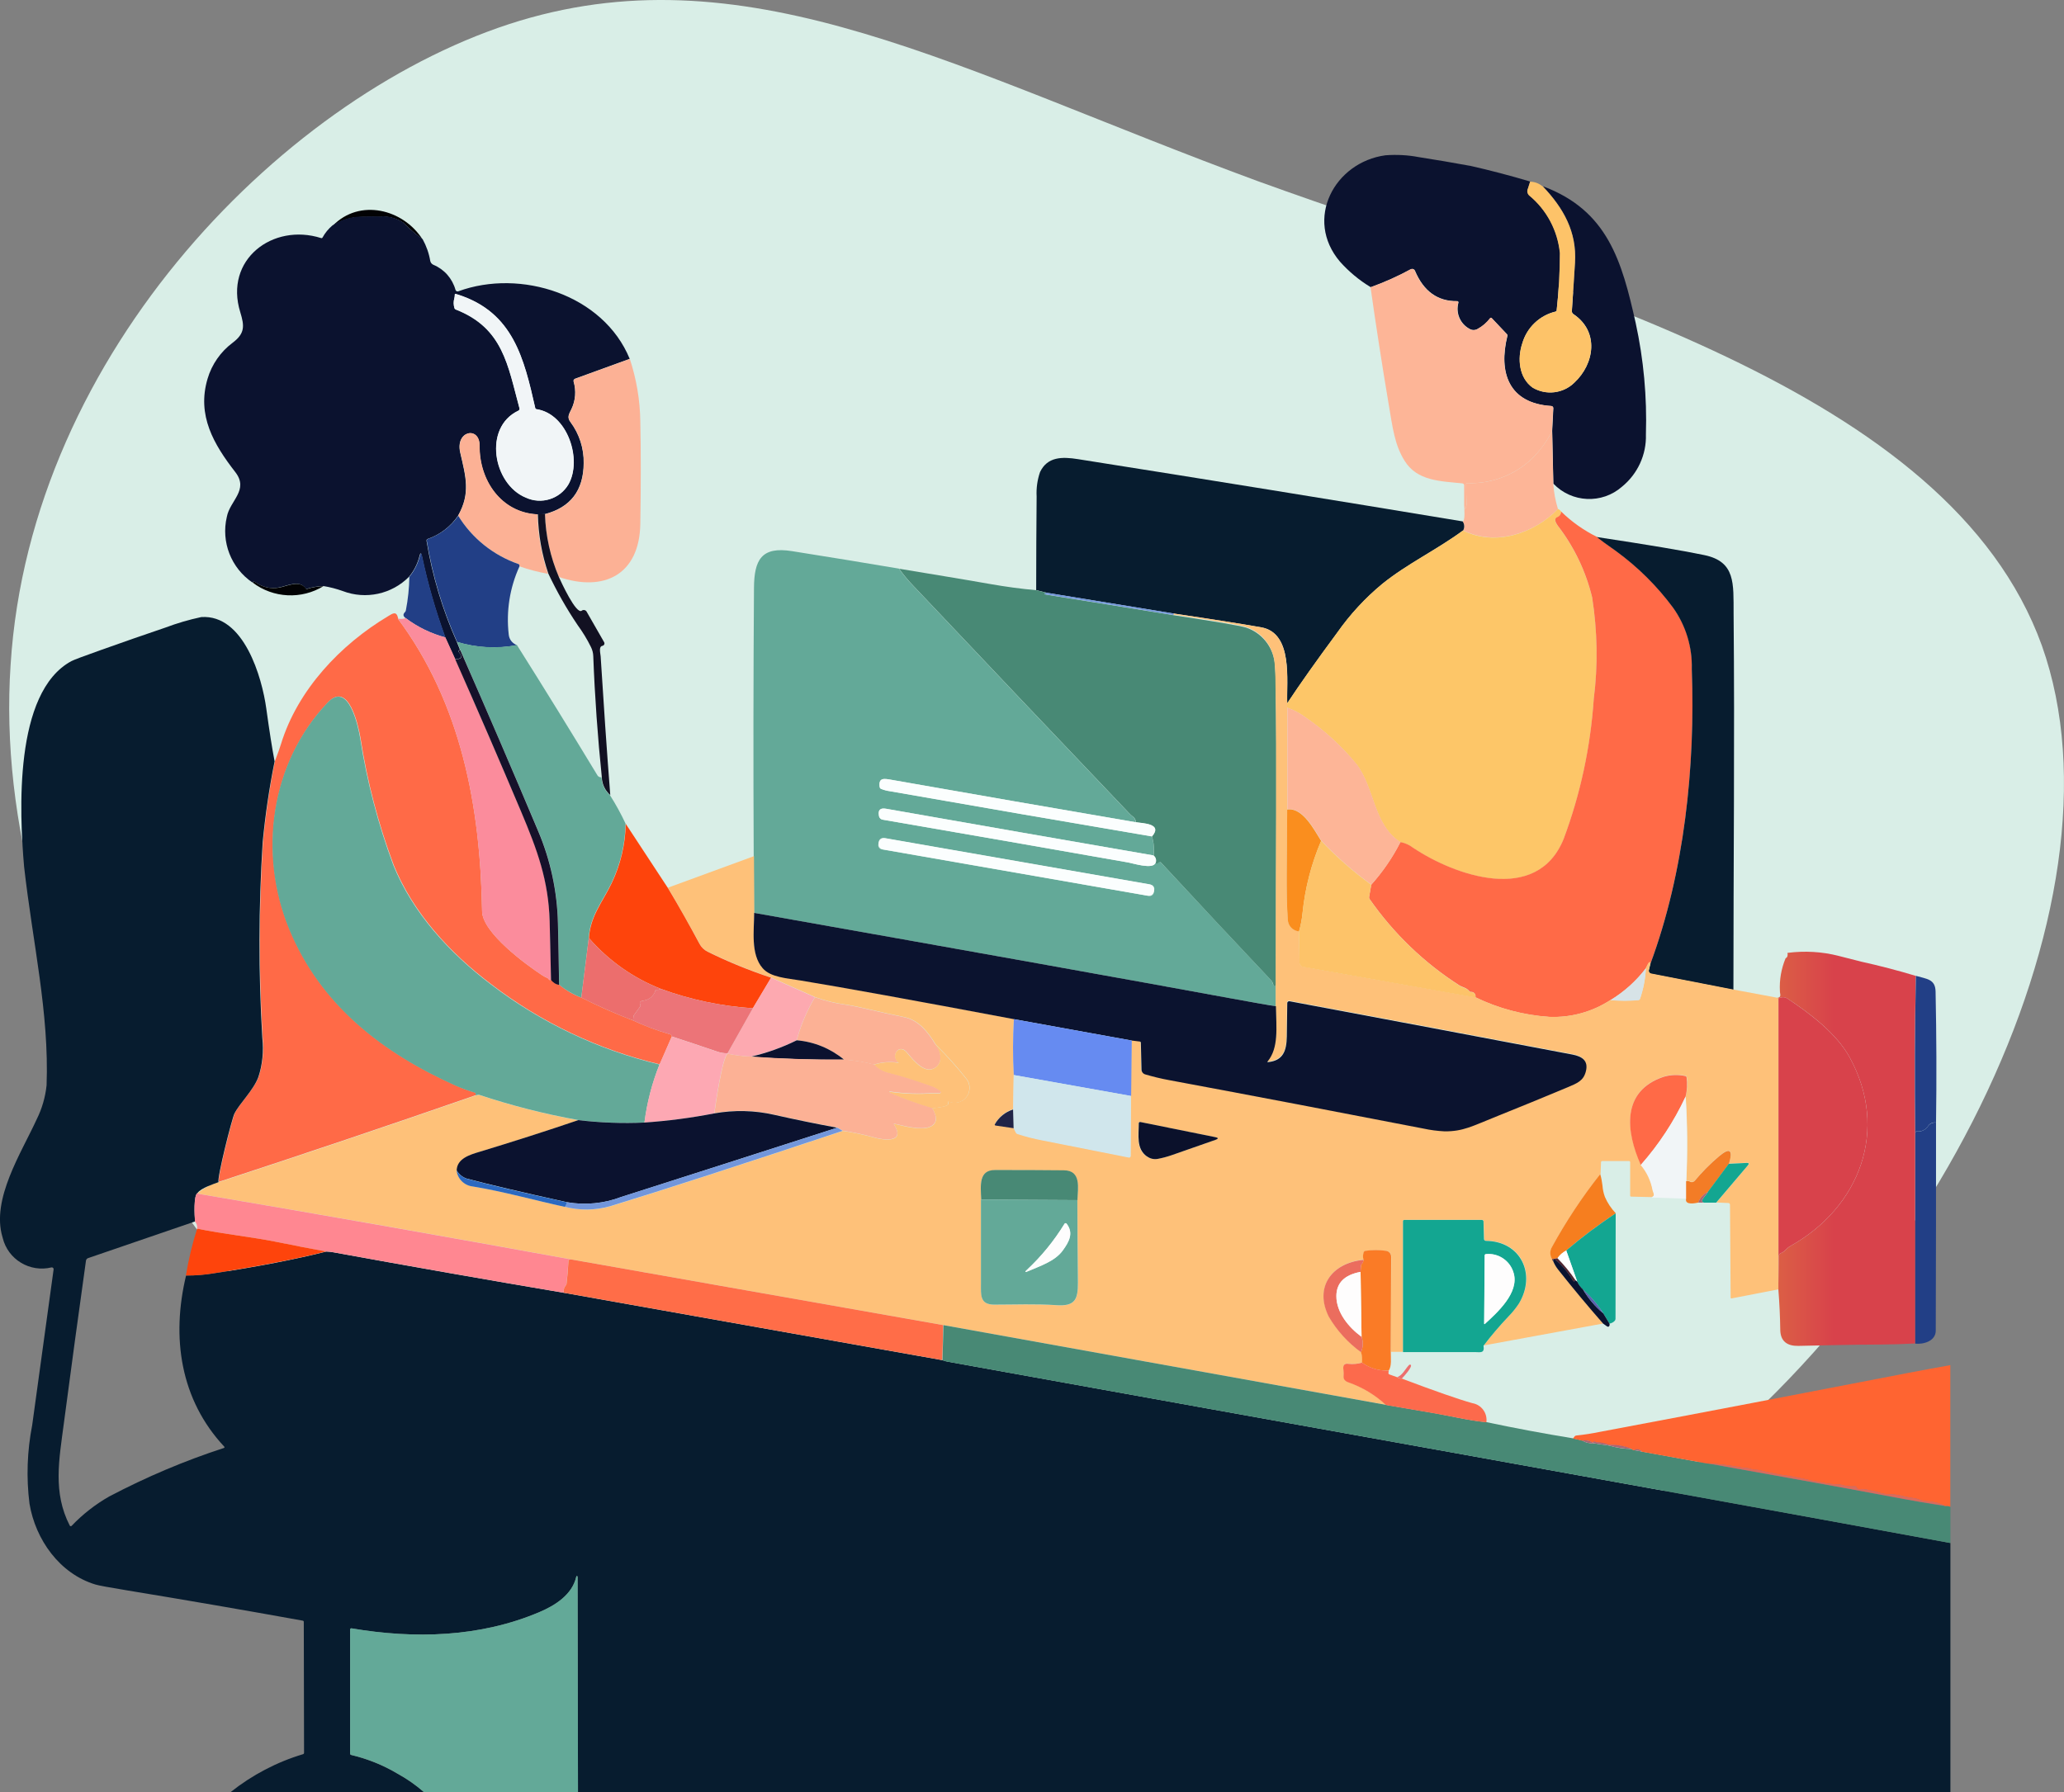 <?xml version="1.0" encoding="UTF-8"?>
<svg id="a" data-name="Layer 1" xmlns="http://www.w3.org/2000/svg" xmlns:xlink="http://www.w3.org/1999/xlink" viewBox="0 0 229.51 199.33">
  <rect x="0" y="0" width="229.51" height="199.33" fill="#808080" stroke="none"/>
  <defs>
    <linearGradient id="ao" x1="-397.74" y1="-854.61" x2="-396.74" y2="-854.61" gradientTransform="translate(6334.73 -37406.34) scale(15.43 -43.92)" gradientUnits="userSpaceOnUse">
      <stop offset="0" stop-color="#db5f45"/>
      <stop offset=".41" stop-color="#d8424b"/>
    </linearGradient>
  </defs>
  <path id="b" data-name="blob" d="m179.09,169.86c-35.55,22.82-83.71,21.61-119.8.63C23.04,149.69-1.17,108.79,1.18,73.93,3.37,39.07,32.09,10.09,57.79,2.31c25.86-7.79,48.87,5.62,82.08,17.84,33.21,12.05,76.79,22.89,87.18,51.65,10.23,28.76-12.57,75.25-47.96,98.06Z" style="fill: #d9eee7;"/>
  <g id="c" data-name="step05">
    <g id="d" data-name="help-desk">
      <path id="e" data-name="Path 937" d="m163.43,18.43c2.26.51,4.5,1.1,6.72,1.76l-.24.76c-.13.26-.07.57.13.77,1.94,1.6,3.17,3.9,3.42,6.41,0,2.13-.13,4.26-.36,6.38,0,.07-.05.13-.12.14-1.78.43-3.19,1.77-3.7,3.53-.57,1.71-.37,3.84,1.14,4.92,1.49.9,3.41.67,4.65-.55,2.24-2.09,2.79-5.68-.11-7.62-.11-.08-.18-.2-.17-.34.12-1.73.23-3.53.35-5.38.21-3.44-1.28-6.07-3.59-8.5,7.24,2.69,8.8,8.37,10.33,15.2.89,4.08,1.27,8.25,1.14,12.41.07,2.25-.92,4.39-2.66,5.81-2.22,1.95-5.59,1.8-7.63-.34l-.13-5.87.13-2.52c0-.13-.1-.23-.22-.24-4.76-.3-5.89-3.74-4.89-7.79.02-.07,0-.14-.04-.19l-1.72-1.82s-.1-.04-.14,0c0,0,0,0,0,.01-.37.5-.85.91-1.4,1.21-.28.16-.62.16-.9,0-1.05-.56-1.57-1.78-1.24-2.93.01-.08-.04-.15-.11-.16h-.03c-2.17.03-3.74-1.1-4.7-3.39-.07-.16-.26-.24-.43-.17-.01,0-.02,0-.03.01-1.43.78-2.92,1.45-4.46,2-1.28-.77-2.43-1.73-3.42-2.84-4-4.71-.62-11.06,5.06-11.83,1.23-.09,2.47-.03,3.68.2,1.91.3,3.82.62,5.71.97h0Z" style="fill: #0b122f;"/>
      <path id="f" data-name="Path 938" d="m171.54,20.72c2.31,2.44,3.8,5.06,3.59,8.5-.11,1.85-.23,3.65-.35,5.38,0,.14.06.27.17.34,2.9,1.94,2.35,5.53.11,7.62-1.24,1.22-3.16,1.44-4.65.55-1.51-1.09-1.71-3.22-1.14-4.92.51-1.76,1.92-3.11,3.7-3.53.07-.01.12-.07.12-.14.24-2.12.36-4.24.36-6.37-.25-2.5-1.47-4.81-3.42-6.41-.21-.2-.26-.51-.13-.77l.24-.76c.51,0,1,.19,1.39.52Z" style="fill: #fdc369;"/>
      <path id="g" data-name="Path 939" d="m46.99,26.61c-.77-.56-1.49-1.19-2.17-1.86-.68-.43-1.47-.66-2.27-.66-.07.03-.15.04-.22.04-.37-.02-1.07-.02-2.1,0-1.15,0-2.27.34-3.23.98,2.99-3.09,7.85-1.84,9.98,1.51h0Z" style="fill: #020204;"/>
      <path id="h" data-name="Path 940" d="m47,26.61c.41.75.7,1.56.84,2.4.04.2.17.36.35.44,1.21.5,2.11,1.53,2.46,2.79.04.13.18.21.31.16,0,0,0,0,0,0h0c6.92-2.54,16.13.36,19.06,7.51l-6.08,2.21c-.13.05-.21.19-.16.32.3,1.01.22,2.1-.24,3.05-.25.54-.54.89-.11,1.45.98,1.32,1.5,2.92,1.47,4.57-.02,3.04-1.46,4.92-4.32,5.67l-.84.03c-4.04-.19-6.46-3.8-6.42-7.62.02-2.22-2.71-1.71-2.15.74.62,2.7,1.17,4.52-.24,7.03-.82,1.2-2,2.11-3.37,2.58-.09.03-.15.13-.13.22.64,3.88,1.77,7.65,3.37,11.24l.35.87c-.06.02-.12.06-.15.11-.02.07,0,.15.06.2.41.49.26.73-.47.71l-1.09-2.4c-1.08-2.95-1.95-5.98-2.6-9.06-.08-.37-.16-.38-.25,0-.21.85-.61,1.65-1.17,2.32-1.92,1.94-4.81,2.56-7.36,1.59-.7-.25-1.42-.44-2.16-.56-.62.02-1.24.12-1.83.31-.06.02-.13,0-.17-.06-.67-1-2.15-.21-2.99-.08-.89.16-1.81-.05-2.55-.58-.15-.1-.27-.1-.36.01-2.36-1.61-3.49-4.5-2.84-7.28.33-1.82,2.5-2.99.94-5-2.38-3.07-4.29-6.29-3.08-10.37.47-1.6,1.45-3.01,2.79-4.01,1.39-1.05,1.31-1.88.85-3.39-1.82-5.86,3.61-9.96,8.99-8.25.06.02.13,0,.16-.07.28-.51.65-.96,1.1-1.34.96-.64,2.08-.98,3.23-.98,1.03-.03,1.73-.04,2.1,0,.08,0,.15,0,.22-.04.8,0,1.59.24,2.27.66.67.67,1.4,1.3,2.17,1.86h0Zm12.51,18.77c-1.25-5.51-2.46-10.63-8.56-12.59-.57-.18-.3-.1-.43.38-.1.36-.1.75.01,1.11.02.07.07.12.14.15,5.27,2.06,5.79,6.2,7.09,10.99.03.11-.02.22-.13.27-3.94,1.87-2.8,8.18.83,9.66,1.72.8,3.77.17,4.74-1.46,1.56-2.74-.1-7.87-3.56-8.37-.07,0-.12-.06-.14-.13h.01Z" style="fill: #0b122f;"/>
      <path id="i" data-name="Path 941" d="m172.59,47.94c-.59,1.16-1.36,2.22-2.3,3.13-1.93,1.8-4.49,2.76-7.13,2.66-.07,0-.13.06-.13.13h0c0,.82.03,1.58.05,2.27,0,.06-.21.95-.27.1v-2.26c0-.11-.09-.2-.2-.21-2.43-.25-5.03-.25-6.43-2.52-1.11-1.8-1.31-3.61-1.78-6.38-.72-4.29-1.39-8.59-2-12.91,1.54-.55,3.03-1.22,4.46-2,.16-.09.35-.03.44.13,0,0,0,0,0,0,0,.01,0,.02.01.03.97,2.3,2.53,3.43,4.7,3.39.07,0,.14.06.14.13v.03c-.34,1.15.18,2.37,1.24,2.93.28.17.62.17.9,0,.55-.3,1.02-.71,1.4-1.21.03-.04.09-.06.14-.03,0,0,.01,0,.01,0l1.72,1.82c.05.05.06.12.04.19-1,4.05.13,7.49,4.89,7.79.13,0,.23.11.22.24,0,0,0,0,0,0l-.13,2.52h-.02Z" style="fill: #fdb597;"/>
      <path id="j" data-name="Path 942" d="m59.65,45.5c3.46.5,5.14,5.62,3.56,8.37-.97,1.63-3.02,2.26-4.74,1.46-3.63-1.49-4.77-7.8-.83-9.66.1-.04.16-.16.13-.27-1.3-4.79-1.82-8.94-7.09-10.99-.07-.03-.12-.08-.14-.15-.12-.36-.12-.75-.01-1.11.13-.47-.14-.57.43-.38,6.11,1.97,7.31,7.09,8.56,12.6.02.07.07.12.14.13h-.01Z" style="fill: #f1f5f7;"/>
      <path id="k" data-name="Path 943" d="m70.03,39.91c.74,2.25,1.14,4.59,1.17,6.96.07,3.23.07,7.03,0,11.4-.09,5.63-4.02,7.62-9.06,5.9-.94-2.21-1.47-4.58-1.54-6.98,2.86-.74,4.3-2.63,4.32-5.67.03-1.64-.48-3.25-1.47-4.57-.43-.55-.14-.91.11-1.45.45-.95.53-2.04.24-3.05-.04-.13.03-.27.16-.32l6.08-2.21h0Z" style="fill: #fcb195;"/>
      <path id="l" data-name="Path 944" d="m172.59,47.94l.13,5.87c.06.95.24,1.89.52,2.8-2.66,2.73-6.94,4.16-10.55,2.38.18-.32.15-.71-.06-1,.32.06.19-1.55.18-1.76.05.86.27-.03.27-.1-.03-.69-.04-1.45-.05-2.27,0-.07.06-.13.13-.13h0c2.64.1,5.2-.86,7.13-2.66.93-.91,1.71-1.97,2.3-3.13h0Z" style="fill: #fdb597;"/>
      <path id="m" data-name="Path 945" d="m59.76,57.21c.05,2.25.45,4.48,1.17,6.61-1.08-.19-2.13-.47-3.17-.83v-.12c0-.07-.05-.13-.12-.15-2.78-.96-5.15-2.86-6.69-5.37,1.41-2.52.86-4.33.24-7.03-.56-2.45,2.17-2.96,2.15-.74-.04,3.82,2.38,7.42,6.42,7.62h0Z" style="fill: #fcb195;"/>
      <path id="n" data-name="Path 946" d="m162.64,57.99c.21.3.23.69.06,1-2.94,2.17-6.16,3.67-8.98,5.94-1.91,1.58-3.59,3.4-5.01,5.42-2.3,3.11-4.16,5.73-5.57,7.87-.1-2.46.69-7.82-2.9-8.45-2.15-.38-5.37-.89-9.64-1.52l-14.18-2.32-1.2-.3c0-3.47.02-6.94.05-10.41-.05-.92.08-1.85.38-2.72.82-1.71,2.44-1.72,4.24-1.43,14.26,2.25,28.51,4.56,42.75,6.92h0Z" style="fill: #071c2f;"/>
      <path id="o" data-name="Path 947" d="m173.25,56.61c.15.06.27.16.35.3,0,.29-.18.54-.45.63-.32.13-.29.45.09.97,1.81,2.35,3.1,5.06,3.8,7.94.6,3.75.66,7.56.18,11.32-.35,5.32-1.48,10.56-3.35,15.56-2.97,7.33-12.1,4.07-16.75.97-.41-.32-.89-.53-1.4-.62-3.03-1.95-2.87-6.07-4.89-8.68-1.58-1.94-3.43-3.65-5.48-5.08-.68-.52-1.43-.93-2.23-1.22v-.47c1.42-2.14,3.27-4.76,5.57-7.87,1.42-2.02,3.11-3.85,5.01-5.42,2.82-2.27,6.04-3.77,8.98-5.94,3.6,1.79,7.89.35,10.55-2.38h0Z" style="fill: #fdc668;"/>
      <path id="p" data-name="Path 948" d="m173.6,56.9c1.17,1.14,2.51,2.09,3.97,2.81.4.32,1.11.85,2.13,1.56,2.43,1.76,4.57,3.88,6.35,6.3,1.43,1.99,2.16,4.39,2.08,6.84.4,10.81-.83,22.57-4.61,32.79,0-.15-.04-.21-.13-.16-.05.05-.1.11-.13.17l-.24.47c-1.08,1.42-2.41,2.62-3.93,3.54-2.02,1.32-4.4,1.98-6.81,1.88-2.86-.19-5.65-.93-8.22-2.18.07-.26-.08-.52-.34-.59-.06-.02-.11-.02-.17-.01-.07,0-.14-.04-.18-.1-.28-.36-.77-.44-1.05-.6-3.95-2.52-7.36-5.8-10.04-9.65-.04-.06-.05-.14-.04-.21l.24-1.37c1.28-1.43,2.37-3.02,3.24-4.73.51.09.99.3,1.4.62,4.65,3.11,13.78,6.36,16.75-.97,1.87-5,2.99-10.24,3.35-15.56.48-3.76.41-7.58-.18-11.32-.7-2.88-1.99-5.59-3.8-7.94-.37-.52-.4-.83-.09-.97.27-.09.45-.35.45-.63h0Z" style="fill: #ff6a47;"/>
      <path id="q" data-name="Path 949" d="m60.6,57.18c.07,2.4.6,4.77,1.54,6.98.22.49,1.93,4.24,2.55,3.76.15-.12.37-.1.5.05,0,.01.02.03.03.04l1.96,3.42c.07.12.03.28-.09.36,0,0,0,0,0,0-.03.02-.07.03-.1.04-.45.07-.22.84-.2,1.17.32,5.14.67,10.29,1.07,15.43-.58-.5-.92-1.22-.94-1.99-.46-4.47-.78-8.96-.95-13.45-.01-.36-.1-.71-.26-1.03-.42-.86-.92-1.67-1.48-2.44-1.23-1.82-2.31-3.73-3.25-5.71-.73-2.13-1.12-4.36-1.17-6.61l.84-.03h-.02Z" style="fill: #121122;"/>
      <path id="r" data-name="Path 950" d="m50.95,57.36c1.54,2.51,3.91,4.4,6.69,5.37.07.02.12.08.12.15v.12c-1.08,2.37-1.49,4.99-1.19,7.58.05.54.41.99.92,1.17-2.21.43-4.5.31-6.66-.35-1.6-3.59-2.73-7.36-3.37-11.24-.02-.1.04-.19.13-.22,1.37-.48,2.55-1.39,3.37-2.58h0Z" style="fill: #223f86;"/>
      <path id="s" data-name="Path 951" d="m192.75,110.1l-9.17-1.79c-.17-.04-.28-.21-.24-.38,0,0,0,0,0,0h0s.17-.71.17-.71c3.79-10.22,5.01-21.99,4.61-32.79.07-2.45-.66-4.85-2.08-6.84-1.78-2.41-3.93-4.54-6.35-6.3-1.03-.72-1.74-1.24-2.13-1.56,5.76.87,9.74,1.54,11.96,2.01,3.49.73,3.23,3.17,3.25,6.47.13,14.18-.02,27.95-.02,41.91h0Z" style="fill: #071c2f;"/>
      <path id="t" data-name="Path 952" d="m99.96,63.25c.49.69,1.04,1.34,1.63,1.95,7.99,8.46,16,16.9,24.02,25.32.27.29.65.38.66.92-9.06-1.55-18.11-3.12-27.17-4.72-.77-.13-1.45-.27-1.28.83.01.07.06.13.12.17.32.13.66.22,1,.27,9.71,1.71,19.42,3.38,29.14,5.03.22.68.28,1.41.18,2.12-9.91-1.72-19.82-3.45-29.73-5.19-.66-.12-.92.14-.8.77.03.24.21.42.45.45,9.19,1.59,18.29,3.17,27.3,4.76.46.08,2.74.81,2.99.05.05.12.18.08.38-.1.06-.05.14-.05.19,0,4.12,4.43,8.24,8.83,12.36,13.21.09.13.14.27.17.43.02.08.07.13.13.13.24,0,.16-.65.17-.8v3.06c-.69-.1-2.4-.39-5.12-.89-10.74-1.98-28.37-5.14-52.91-9.49l-.03-6.28c-.05-9.96-.04-19.91.03-29.85.02-3.14.83-4.65,4.24-4.1,3.96.63,7.91,1.27,11.87,1.94h0Zm28.39,35.7c.05-.26-.13-.52-.4-.56h0s-29.67-5.18-29.67-5.18c-.26-.05-.52.13-.56.4,0,0,0,0,0,0l-.05.3c-.05.26.13.52.4.56h0s29.67,5.18,29.67,5.18c.26.05.52-.13.56-.4,0,0,0,0,0,0l.05-.3Z" style="fill: #63a998;"/>
      <path id="u" data-name="Path 953" d="m49.53,70.9c-1.59-.43-3.09-1.15-4.4-2.14-.31-.21-.35-.43-.1-.68.05-.05.09-.12.1-.19.24-1.23.37-2.49.39-3.74.56-.68.95-1.47,1.17-2.32.09-.37.17-.37.25,0,.65,3.08,1.52,6.11,2.6,9.06h0Z" style="fill: #223f86;"/>
      <path id="v" data-name="Path 954" d="m99.96,63.25c3.41.57,6.82,1.12,10.23,1.72,1.66.29,3.34.52,5.02.67l1.2.3c-.36.08-.35.15,0,.21,4.69.75,9.38,1.5,14.07,2.27,4.55.69,7.24,1.14,8.05,1.37,1.74.57,2.99,2.09,3.21,3.9.08.84.12,1.68.11,2.52.15,8.39.02,18.37.04,32.66,0,.15.07.8-.17.8-.07,0-.12-.06-.13-.13-.02-.15-.08-.3-.17-.43-4.12-4.37-8.24-8.77-12.35-13.21-.05-.05-.14-.06-.19,0-.2.18-.33.22-.38.1.13-.3.04-.65-.22-.84.09-.71.03-1.43-.18-2.12,1.27-1.47-1.09-1.45-1.8-1.59-.01-.54-.39-.63-.66-.92-8.02-8.42-16.03-16.86-24.02-25.32-.59-.61-1.14-1.26-1.63-1.95h0Z" style="fill: #488975;"/>
      <path id="w" data-name="Path 955" d="m35.99,65.18c-2.46,1.51-5.6,1.36-7.9-.39.1-.11.21-.12.36-.01.74.53,1.66.73,2.55.58.84-.13,2.32-.92,2.99.08.04.06.11.08.17.06.59-.19,1.21-.29,1.83-.31h0Z" style="fill: #020204;"/>
      <path id="x" data-name="Path 956" d="m116.41,65.93l14.18,2.32-.11.15c-4.69-.77-9.38-1.52-14.07-2.27-.36-.06-.36-.13,0-.21h0Z" style="fill: #7296db;"/>
      <path id="y" data-name="Path 957" d="m44.24,68.8c7.05,9.47,9.18,20.9,9.37,32.56.04,2.37,4.84,5.9,6.69,7.11.18.12.37.22.57.3.06.03.11.08.15.14.05.09.15.12.24.07.01,0,.02-.01.03-.02.21.3.53.51.9.56.73.62,1.56,1.1,2.46,1.43,1.87.95,3.8,1.8,5.76,2.55,1.27.59,2.58,1.09,3.93,1.48.24.04.36.13.37.29l-1.35,3.1c-6.8-1.62-13.19-4.65-18.74-8.91-4.61-3.48-8.69-7.95-10.84-13.25-1.72-4.59-2.96-9.34-3.7-14.18-.22-1.24-1.28-6.35-3.6-3.92-6.38,6.69-7.75,16.8-4.29,25.2,3.48,8.47,10.38,13.78,18.54,17.43.69.31,1.39.57,2.12.77.06.02.1.08.09.14l-.02.15c-9.5,3.3-19.03,6.51-28.58,9.64-.18-.48,1.51-7.11,1.77-7.63.58-1.15,2.1-2.57,2.66-4.06.45-1.4.6-2.89.44-4.35-.44-7.26-.42-14.53.04-21.79.29-3.02.73-6.02,1.33-8.99.32-.83.54-1.45.66-1.85,1.85-6.04,6.61-11.07,11.92-14.24.5-.3.93-.62,1.11.24v.02Z" style="fill: #ff6a47;"/>
      <path id="z" data-name="Path 958" d="m130.59,68.25c4.27.63,7.49,1.14,9.64,1.52,3.59.63,2.8,5.99,2.9,8.45v11.8c-.01,5.45-.16,9.34.07,12.21.01.7.55,1.28,1.25,1.34l.05,3.39c-.02.28.18.53.47.56l19.09,3.39c2.57,1.25,5.37,1.99,8.22,2.18,2.41.1,4.79-.56,6.81-1.88,1.04.1,2.08.1,3.11,0,.07,0,.14-.06.16-.13.38-1.11.6-2.26.66-3.43l.24-.47c.03-.06.07-.12.13-.17.08-.04.13.01.13.16l-.17.7c-.05.17.06.35.23.4h.01l9.17,1.79,4.88.91c.07,0,.1.01.13.07v32.36l-5.22,1.01c-.05.01-.1-.02-.11-.07,0,0,0,0,0,0h0s-.07-10.35-.07-10.35c0-.1-.07-.18-.17-.19l-1.34-.06,3.51-4.13c.18-.21.13-.3-.13-.29l-1.98.1c.47-1.57.12-1.86-1.08-.86-.99.83-1.91,1.75-2.73,2.75-.13.16-.37.19-.54.07-.12-.06-.26-.07-.39-.04.15-3.14.13-6.28-.07-9.41.18-.7.22-1.43.11-2.15,0-.07-.06-.12-.13-.13-.8-.18-1.63-.15-2.41.08-4.77,1.59-4.21,6.1-2.55,9.8.68.81,1.13,1.78,1.32,2.81.06.3.34.63-.13.8l-2.28-.05c-.06,0-.11-.05-.11-.11,0,0,0,0,0-.01h0v-3.69c.01-.09-.05-.15-.14-.15h-2.97c-.06,0-.12.05-.13.11l-.05,1.31c-2.04,2.57-3.86,5.3-5.42,8.19-.22.41-.2.9.05,1.29.01.07.05.13.1.18.14.36.34.7.58,1,1.61,2.02,3.27,4.02,4.99,5.99l-13.29,2.44c.87-1.14,1.8-2.23,2.79-3.27.42-.43.8-.89,1.13-1.4,1.99-3.28.21-6.95-3.67-6.98-.12,0-.21-.1-.21-.22l-.05-1.95c0-.09-.08-.15-.16-.15h-8.65c-.08-.01-.15.05-.15.13h0v14.55s-1.35,0-1.35,0l.04-10.52c.03-.36-.23-.68-.59-.71,0,0-.02,0-.03,0-.75-.1-1.51-.1-2.26.01-.07,0-.14.05-.16.12-.11.27-.12.57-.04.85-3.54.35-5.51,3.03-3.84,6.35.91,1.54,2.13,2.87,3.57,3.92.12.38.15.78.1,1.17-.47.14-.96.19-1.45.13-.5-.1-.7.13-.6.71.04.21.04.42.01.63-.04.34.14.58.54.72,1.55.54,2.97,1.4,4.18,2.52l-49.22-8.87-41.23-7.28c-13.84-2.53-27.69-4.97-41.56-7.32-.04,0-.08-.04-.13-.1.68-.56,1.48-.97,2.33-1.2,9.56-3.13,19.09-6.34,28.58-9.64l.18-.04c.07-.02.14-.03.21-.02,3.6,1.2,7.29,2.14,11.03,2.81-3.66,1.25-7.32,2.42-10.97,3.52-1.07.32-2.52.74-2.56,2.07.11.94.85,1.68,1.8,1.78,3.41.55,6.85,1.54,10.24,2.27,1.66.43,3.4.41,5.05-.07,5.87-1.79,14.48-4.59,25.84-8.38,1.22.18,2.42.44,3.6.77,1.05.3,3.36.52,2.11-1.43-.07-.1-.04-.14.08-.11,1.07.25,2.86.73,3.85.34.82-.32.92-1.01.31-2.08.3-.08,1.96-.15,1.77-.6-.07-.15-.02-.2.13-.14.85.33,1.8-.1,2.13-.95.2-.52.13-1.1-.2-1.55-1.06-1.36-2.22-2.64-3.45-3.85-.85-1.38-1.87-2.75-3.57-3.08-2.58-.51-4.83-1.13-6.41-1.37-1.18-.15-2.34-.44-3.45-.84l-4.87-2.17c-2.42-.8-4.78-1.77-7.07-2.89-.38-.18-.69-.48-.89-.86-1.13-2.1-2.31-4.18-3.53-6.24l9.57-3.51.03,6.28c0,1.9-.42,4.59.94,6.14.89,1.02,2.78,1.12,4.21,1.37,4.68.77,12.59,2.21,23.72,4.3-.12,2.07-.13,4.14-.01,6.21l-.06,3.83c-.86.27-1.59.86-2.03,1.65-.03.04-.02.09.02.12,0,0,0,0,0,0,.01,0,.02,0,.03.01l2.03.3.25.51c.03.06.09.11.16.13.93.3,1.87.54,2.83.72,3.14.62,6.33,1.25,9.58,1.9.08.02.15-.04.17-.11,0,0,0,0,0,0v-.03l.04-6.71.07-6.17.89.11c.07,0,.12.07.12.13l.06,2.93c-.03.28.16.53.43.6.87.26,1.75.47,2.63.63,9.44,1.76,18.87,3.56,28.29,5.39.78.17,1.57.28,2.36.31,2.07.01,3.08-.58,5.67-1.62,2.67-1.07,5.34-2.16,8-3.28,1.07-.45,1.76-.71,2.03-1.76.3-1.2-.4-1.68-1.49-1.88-10.43-1.99-20.91-3.96-31.46-5.93-.11-.02-.21.05-.24.16,0,0,0,0,0,0v.04c-.01,1.22-.04,2.46-.05,3.71-.02,1.59-.38,2.7-2.09,2.86-.07,0-.09-.02-.04-.08,1.25-1.54.97-3.68.92-6.14v-3.06c0-14.28.13-24.26-.02-32.66,0-.84-.03-1.68-.11-2.52-.22-1.82-1.47-3.34-3.21-3.9-.82-.23-3.5-.69-8.05-1.37l.11-.15v.03Zm-3.08,60.36c.35.26.78.36,1.2.28.53-.1,1.06-.24,1.57-.42,1.61-.56,3.23-1.12,4.83-1.69.37-.13.36-.24-.02-.31l-8.32-1.68c-.08-.01-.15.04-.17.11v.03c0,1.32-.3,2.83.89,3.68h0Zm-18.42,4.81c0,3.1,0,6.2,0,9.31,0,1.33-.14,2.38,1.48,2.38,2.28,0,4.63-.1,6.9.06,2.05.14,2.41-.59,2.4-2.5-.03-3.06-.05-6.12-.06-9.18.02-1.31.48-3.29-1.52-3.31-2.55-.02-5.11-.03-7.66-.03-1.83,0-1.6,1.72-1.52,3.29h0Z" style="fill: #fec179;"/>
      <path id="aa" data-name="Path 959" d="m30.54,84.66c-.6,2.97-1.04,5.97-1.33,8.99-.46,7.25-.48,14.53-.04,21.79.16,1.47.02,2.95-.44,4.35-.56,1.49-2.08,2.91-2.66,4.06-.27.53-1.95,7.16-1.77,7.63-.48.18-1.96.65-2.33,1.2-.46.3-.34,2.52-.28,3.17l-11.9,4.08c-.12.04-.21.15-.23.28-.84,6-1.66,12.03-2.46,18.1-.53,4.05-1.24,7.68.66,11.37.03.06.11.08.17.05,0,0,0,0,0,0,.01,0,.02-.01.03-.02,1.23-1.29,2.65-2.4,4.2-3.28,4.09-2.15,8.35-3.96,12.75-5.39.04-.01.06-.06.05-.1,0-.01,0-.02-.01-.03-4.91-5.24-5.91-12.17-4.26-19.04,1.08,0,2.17-.09,3.23-.27,4.83-.74,8.95-1.54,12.37-2.4.26,0,.52.04.77.08,8.54,1.56,17.09,3.06,25.66,4.51l42.08,7.49c.22.08.45.14.68.18,37.14,6.72,74.29,13.32,111.4,20.15v27.72H64.27l-.04-23.91c0-.05-.02-.11-.07-.13-.04,0-.07.02-.09.11-.44,1.97-2.36,3.17-4.06,3.89-6.61,2.81-13.9,3.01-20.92,1.82-.08-.01-.15.04-.16.12,0,0,0,0,0,0v13.81c0,.07.05.13.12.15,1.82.43,3.57,1.13,5.17,2.09,1.05.57,2.03,1.26,2.93,2.04h-21.51c2.39-1.9,5.12-3.34,8.06-4.22.06-.02.11-.08.11-.15l-.03-14.57c0-.07-.05-.12-.11-.13-6.49-1.17-12.98-2.29-19.49-3.36-2.02-.33-3.21-.55-3.57-.66-3.97-1.2-6.66-4.98-7.33-8.99-.37-2.91-.26-5.86.3-8.74.8-5.8,1.6-11.57,2.38-17.31.02-.11-.06-.21-.17-.23,0,0,0,0,0,0h-.06c-2.4.59-4.84-.87-5.43-3.28,0-.04-.02-.07-.03-.11-1.25-4.21,2.11-9.36,3.81-13.08.59-1.18.96-2.46,1.1-3.78.3-8.09-1.54-15.79-2.5-24.32-.52-5.96-1.17-19.4,5.26-22.86.24-.13,1.32-.54,3.24-1.22,2.4-.86,4.8-1.69,7.21-2.51,1.3-.49,2.63-.88,3.99-1.17,4.76-.32,6.76,6.75,7.23,10.17.35,2.54.66,4.49.92,5.85h0Z" style="fill: #071c2f;"/>
      <path id="ab" data-name="Path 960" d="m45.12,68.75c1.32.99,2.81,1.72,4.41,2.14l1.09,2.4c2.49,5.64,4.93,11.3,7.34,16.97,1.81,4.27,3.05,7.63,3.17,12.18.06,2.18.11,4.35.15,6.52-.13.07-.21.05-.27-.05-.03-.06-.08-.11-.15-.14-.2-.08-.39-.18-.57-.3-1.84-1.21-6.65-4.74-6.69-7.11-.19-11.68-2.32-23.1-9.37-32.57.29.08.6.06.88-.04Z" style="fill: #fb8c9c;"/>
      <path id="ac" data-name="Path 961" d="m57.48,71.74c3.03,4.8,6.02,9.65,8.97,14.52.1.14.26.21.43.18.02.76.37,1.48.94,1.99.65,1.02,1.23,2.08,1.74,3.17-.04,2.28-.57,4.52-1.55,6.58-1,2.1-2.4,3.66-2.54,6.13l-.83,6.64c-.89-.34-1.73-.82-2.46-1.43-.04-2.29-.08-4.57-.13-6.86-.08-3.53-.82-7-2.2-10.25-2.85-6.74-5.74-13.45-8.67-20.15l-.35-.87c2.16.65,4.44.77,6.66.35h-.01Z" style="fill: #63a998;"/>
      <path id="ad" data-name="Path 962" d="m51.17,72.28c2.94,6.69,5.83,13.41,8.67,20.15,1.38,3.25,2.12,6.73,2.2,10.25.05,2.28.1,4.57.13,6.86-.36-.05-.69-.26-.9-.56-.04-2.17-.1-4.34-.15-6.52-.13-4.55-1.37-7.91-3.17-12.18-2.4-5.68-4.84-11.33-7.34-16.97.72.02.87-.21.47-.71-.05-.05-.08-.13-.06-.2.03-.06.08-.1.15-.11h0Z" style="fill: #16112a;"/>
      <path id="ae" data-name="Path 963" d="m73.34,118.37c-.83,2.08-1.39,4.25-1.68,6.47-2.46.11-4.92.02-7.36-.27-3.74-.67-7.42-1.61-11.03-2.81-.07,0-.14,0-.21.02l-.18.04.02-.15c.01-.06-.03-.12-.09-.14-.72-.21-1.43-.47-2.12-.77-8.17-3.66-15.06-8.97-18.54-17.43-3.46-8.41-2.09-18.52,4.29-25.2,2.32-2.44,3.39,2.67,3.6,3.92.75,4.84,1.99,9.59,3.7,14.18,2.15,5.3,6.23,9.76,10.84,13.25,5.55,4.25,11.94,7.29,18.74,8.91h0Z" style="fill: #63a998;"/>
      <path id="af" data-name="Path 964" d="m143.13,78.69c.8.29,1.55.71,2.23,1.22,2.05,1.43,3.89,3.14,5.48,5.07,2.02,2.61,1.87,6.73,4.89,8.68-.87,1.71-1.96,3.3-3.24,4.73-2.01-1.45-3.87-3.09-5.57-4.89-.77-1.24-2.07-3.75-3.77-3.48v-11.33h-.01Z" style="fill: #fdb597;"/>
      <path id="ag" data-name="Path 965" d="m126.28,91.44c.72.13,3.07.12,1.8,1.59-9.72-1.65-19.43-3.33-29.14-5.03-.34-.04-.68-.14-1-.27-.06-.04-.11-.1-.12-.17-.17-1.11.51-.97,1.28-.83,9.06,1.59,18.12,3.17,27.17,4.72Z" style="fill: #fbfefe;"/>
      <path id="ah" data-name="Path 966" d="m128.26,95.14c.26.2.35.54.22.84-.26.75-2.54.03-2.99-.05-9-1.59-18.1-3.17-27.3-4.76-.24-.02-.43-.21-.45-.45-.12-.63.15-.89.8-.77,9.9,1.75,19.81,3.48,29.73,5.19h0Z" style="fill: #fbfefe;"/>
      <path id="ai" data-name="Path 967" d="m146.91,93.51c-1.09,2.56-1.79,5.27-2.07,8.04-.07.69-.2,1.38-.39,2.04-.7-.06-1.24-.64-1.25-1.34-.22-2.87-.08-6.77-.07-12.21,1.71-.27,2.99,2.24,3.77,3.48h0Z" style="fill: #fa8e1e;"/>
      <path id="aj" data-name="Path 968" d="m69.57,91.61l4.69,7.14c1.23,2.05,2.4,4.13,3.53,6.24.2.37.51.67.89.86,2.29,1.13,4.65,2.09,7.07,2.89l-2.03,3.4c-3.5-.23-6.95-.95-10.24-2.16-3.08-1.21-5.82-3.15-7.99-5.65.15-2.47,1.54-4.03,2.54-6.13.98-2.06,1.51-4.3,1.55-6.58h0Z" style="fill: #fe440c;"/>
      <path id="ak" data-name="Rectangle 1345" d="m97.7,93.74h0c.06-.35.39-.58.74-.52l29.37,5.13c.35.06.58.39.52.74h0c-.06.35-.39.58-.74.52l-29.37-5.13c-.35-.06-.58-.39-.52-.74Z" style="fill: #fbfefe;"/>
      <path id="al" data-name="Path 970" d="m146.91,93.51c1.7,1.8,3.57,3.44,5.57,4.89l-.24,1.37c-.01.07,0,.14.04.21,2.68,3.85,6.09,7.13,10.04,9.66.27.18.77.24,1.05.6.04.06.11.09.18.1.26-.03.5.16.52.42,0,.06,0,.12-.02.18l-19.09-3.39c-.28-.03-.49-.28-.47-.56l-.05-3.39c.19-.67.33-1.35.39-2.04.28-2.77.98-5.48,2.07-8.04h0Z" style="fill: #fdc369;"/>
      <path id="am" data-name="Path 971" d="m83.86,101.53c24.53,4.35,42.17,7.51,52.91,9.49,2.73.5,4.43.8,5.11.89.04,2.46.32,4.61-.92,6.14-.05.06-.04.09.04.08,1.7-.17,2.06-1.27,2.09-2.86.02-1.25.04-2.5.05-3.71,0-.11.09-.2.21-.2h.04c10.54,1.97,21.02,3.95,31.46,5.93,1.09.21,1.8.69,1.49,1.88-.27,1.05-.97,1.31-2.03,1.76-2.66,1.11-5.32,2.21-8,3.28-2.6,1.04-3.6,1.63-5.67,1.62-.79-.04-1.58-.14-2.36-.31-9.42-1.83-18.85-3.63-28.29-5.39-.89-.16-1.77-.38-2.63-.63-.27-.07-.45-.32-.43-.6l-.07-2.93c0-.07-.05-.12-.12-.13l-.89-.11-13.12-2.38c-11.14-2.1-19.04-3.53-23.72-4.3-1.44-.24-3.33-.34-4.21-1.37-1.36-1.56-.94-4.24-.94-6.14h.01Z" style="fill: #0b132f;"/>
      <path id="an" data-name="Path 972" d="m65.48,104.33c2.17,2.5,4.91,4.44,7.99,5.65-.13.08-.29.12-.44.1-.07,0-.13.03-.15.09-.18.61-.71,1.05-1.34,1.12-.35.05-.47.19-.35.43.04.06.04.13.01.2l-.66.92c-.05.06-.08.12-.1.19l-.04.47c-1.96-.75-3.88-1.6-5.76-2.55l.83-6.64h.01Z" style="fill: #ec6e6d;"/>
      <path id="ap" data-name="Path 973" d="m213.03,108.53c-.12,5.85-.14,11.67-.07,17.45v23.44c-1.27.07-2.55.11-3.86.12-3.43.01-6.09.09-9.14.15-1.23.02-1.97-.51-2-1.76-.02-1.5-.09-2.99-.21-4.5v-.66l.05-3.08c0-.13.08-.25.2-.3.48-.18.64-.55,1.08-.8,7.71-4.29,11.04-12.94,6.58-21.02-1.45-2.63-4.35-4.83-6.96-6.55-.3-.15-.66-.14-.94.04-.01-.05-.06-.07-.13-.07.52-.08.28-.47.29-.75-.07-1.25.15-2.5.63-3.66.2-.1.27-.3.21-.6,1.91-.25,3.85-.14,5.71.34,1.63.42,2.46.63,2.47.63,2.04.45,4.07.98,6.07,1.58h.02Z" style="fill: url(#ao);"/>
      <path id="aq" data-name="Path 974" d="m183.02,107.69c-.06,1.17-.28,2.32-.66,3.42-.03.07-.09.12-.16.13-1.04.1-2.08.09-3.11,0,1.52-.93,2.85-2.13,3.93-3.54h0Z" style="fill: #d7e3e7;"/>
      <path id="ar" data-name="Path 975" d="m213.03,108.53c1.22.36,2.17.35,2.2,1.75.1,4.86.12,9.71.05,14.57-.37-.06-.74.12-.92.45-.29.4-.78.6-1.26.53-.04,0-.08.04-.08.08,0,.03-.02.06-.05.08-.07-5.78-.05-11.6.07-17.45h0Z" style="fill: #223f86;"/>
      <path id="as" data-name="Path 976" d="m85.74,108.74l4.87,2.17c-.89,1.5-1.57,3.1-2.03,4.78-1.62.81-3.33,1.42-5.1,1.82-.86-.03-1.72-.14-2.57-.32v-.06s2.8-5,2.8-5l2.03-3.4h0Z" style="fill: #fda9b0;"/>
      <path id="at" data-name="Path 977" d="m73.47,109.98c3.29,1.2,6.74,1.93,10.24,2.16l-2.81,5c-.38.01-.76-.05-1.11-.17-1.7-.58-3.39-1.14-5.09-1.7,0-.15-.13-.25-.37-.29-1.35-.39-2.66-.88-3.93-1.48l.04-.47c.02-.07.05-.14.1-.19l.66-.92c.03-.06.03-.14-.01-.2-.12-.24,0-.38.35-.43.63-.08,1.15-.52,1.34-1.12.03-.06.09-.1.15-.09.16.02.31-.01.44-.1h-.01Z" style="fill: #ec7478;"/>
      <path id="au" data-name="Path 978" d="m90.61,110.91c1.12.4,2.28.69,3.45.84,1.58.24,3.82.86,6.41,1.37,1.7.33,2.72,1.71,3.57,3.08.33.37.52.85.54,1.35.03.45-.17.89-.54,1.16-1.11.8-2.32-.62-3.18-1.66-.89-1.08-1.88.4-.94,1.1.06.04.05.06-.02.04-.91-.14-1.84-.07-2.71.21-1.09-.28-2.2-.47-3.32-.54-1.5-1.24-3.34-2-5.28-2.16.46-1.68,1.14-3.29,2.03-4.78h0Z" style="fill: #fcb195;"/>
      <path id="av" data-name="Path 979" d="m197.76,142.77v-31.71c.28-.18.64-.2.94-.04,2.61,1.73,5.51,3.93,6.96,6.55,4.46,8.09,1.12,16.73-6.58,21.02-.44.24-.6.62-1.08.8-.12.05-.2.17-.2.3l-.04,3.08h0Z" style="fill: #d8424b;"/>
      <path id="aw" data-name="Path 980" d="m112.73,113.35l13.12,2.38-.07,6.17-13.05-2.33c-.12-2.07-.11-4.14.01-6.21h0Z" style="fill: #668bf1;"/>
      <path id="ax" data-name="Path 981" d="m80.9,117.14v.06c-.59.35-1.4,5.91-1.47,6.63-2.57.5-5.16.84-7.77,1.02.28-2.22.84-4.4,1.68-6.47l1.36-3.1c1.7.55,3.39,1.12,5.09,1.7.36.12.74.18,1.11.17h0Z" style="fill: #fda8b3;"/>
      <path id="ay" data-name="Path 982" d="m88.58,115.7c1.94.16,3.79.92,5.28,2.16-3.46.03-6.92-.08-10.38-.33,1.77-.41,3.48-1.02,5.1-1.82h0Z" style="fill: #0b122f;"/>
      <path id="az" data-name="Path 983" d="m104.04,116.2c1.23,1.21,2.38,2.49,3.45,3.85.53.74.36,1.77-.38,2.3-.45.32-1.03.4-1.55.2-.15-.06-.2-.01-.13.14.19.44-1.48.51-1.77.6-1.58-.47-3.14-1.03-4.66-1.68-.08-.04-.14-.1-.13-.13s.08-.04.19-.03c1.56.22,3.13.27,4.7.15.24-.01,1.43.18.5-.42-.21-.14-.44-.25-.69-.33-1.6-.55-3.19-1.09-4.76-1.48-.63-.15-1.2-.48-1.64-.95.87-.28,1.8-.35,2.71-.21.07,0,.07,0,.02-.04-.94-.69.06-2.17.94-1.1.86,1.04,2.07,2.46,3.18,1.66.37-.26.58-.7.54-1.16-.02-.5-.21-.97-.54-1.34h0Z" style="fill: #fec179;"/>
      <path id="ba" data-name="Path 984" d="m80.91,117.19c.85.18,1.7.29,2.57.32,3.46.25,6.92.36,10.38.33,1.12.08,2.23.26,3.32.54.44.47,1.01.8,1.64.95,1.57.38,3.16.92,4.76,1.48.24.08.47.19.69.33.94.6-.25.41-.5.42-1.57.12-3.14.07-4.7-.15-.12-.01-.18,0-.19.03s.04.1.13.13c1.52.65,3.07,1.21,4.66,1.68.61,1.06.5,1.76-.31,2.08-.99.39-2.78-.1-3.85-.34-.12-.03-.15,0-.08.11,1.24,1.95-1.06,1.73-2.11,1.43-1.18-.33-2.39-.59-3.6-.77l-.6-.35c-2.33-.43-4.67-.91-7.02-1.44-2.18-.5-4.44-.56-6.65-.16.07-.72.88-6.27,1.48-6.63h0Z" style="fill: #fcb195;"/>
      <path id="bb" data-name="Path 985" d="m112.71,119.56l13.05,2.33-.04,6.71c0,.08-.07.15-.15.15h-.03c-3.25-.65-6.44-1.28-9.58-1.9-.96-.18-1.9-.42-2.83-.72-.07-.02-.13-.07-.16-.13l-.25-.51-.06-2.09.06-3.83h0Z" style="fill: #d0e6ec;"/>
      <path id="bc" data-name="Path 986" d="m187.43,121.97c-1.29,2.76-2.97,5.31-4.98,7.59-1.65-3.69-2.21-8.21,2.55-9.8.78-.23,1.62-.26,2.41-.08.07.01.12.07.13.13.1.72.07,1.45-.11,2.15h0Z" style="fill: #ff6a47;"/>
      <path id="bd" data-name="Path 987" d="m187.43,121.97c.19,3.13.21,6.27.07,9.41v1.94l-3.87-.13c.48-.18.19-.51.13-.8-.19-1.04-.64-2.01-1.32-2.81,2.02-2.28,3.7-4.84,4.98-7.59h0Z" style="fill: #f1f5f7;"/>
      <path id="be" data-name="Path 988" d="m112.65,123.39l.06,2.09-2.03-.3s-.08-.05-.07-.1c0,0,0,0,0,0,0-.01,0-.02.01-.03.44-.79,1.17-1.38,2.03-1.65h0Z" style="fill: #202447;"/>
      <path id="bf" data-name="Path 989" d="m93.1,125.42c-8,2.58-16,5.14-24,7.7-1.93.74-4.02.94-6.05.59-5.11-1.13-8.83-2.01-11.16-2.63-.47-.16-.86-.48-1.11-.91.04-1.33,1.49-1.75,2.56-2.07,3.66-1.11,7.32-2.28,10.97-3.52,2.44.29,4.9.38,7.36.27,2.61-.18,5.2-.52,7.77-1.02,2.2-.39,4.47-.34,6.65.16,2.35.53,4.69,1.01,7.02,1.44h0Z" style="fill: #0b122f;"/>
      <path id="bg" data-name="Path 990" d="m215.28,124.85c0,7.72,0,15.43-.03,23.14,0,1.17-1.37,1.55-2.28,1.45v-23.44s.03-.05.04-.08c0-.04.04-.08.08-.08.49.07.97-.14,1.26-.53.19-.32.55-.5.92-.45h0Z" style="fill: #223f86;"/>
      <path id="bh" data-name="Path 991" d="m127.52,128.61c-1.19-.86-.89-2.36-.89-3.68,0-.08.06-.14.14-.14h.03l8.32,1.68c.38.07.39.18.02.31-1.61.56-3.23,1.13-4.83,1.69-.51.18-1.04.32-1.57.42-.42.08-.86-.02-1.2-.28h0Z" style="fill: #0b112b;"/>
      <path id="bi" data-name="Path 992" d="m93.1,125.42l.6.35c-11.36,3.79-19.97,6.58-25.84,8.38-1.65.47-3.39.5-5.05.07.11-.15.19-.33.23-.51,2.03.35,4.13.15,6.05-.59,8.01-2.55,16.01-5.12,24-7.7h0Z" style="fill: #7296db;"/>
      <path id="bj" data-name="Path 993" d="m192.24,129.45l-2.32,3.12c-.49.24-.88.66-1.07,1.18-.32.07-1.54.33-1.36-.44v-1.94c.14-.03.28-.02.41.04.17.12.4.08.54-.07.83-1,1.74-1.92,2.73-2.75,1.2-1,1.55-.71,1.08.86h0Z" style="fill: #f37c26;"/>
      <path id="bk" data-name="Path 994" d="m190.85,133.76h-1.38c-.6-.16.32-.86.44-1.2l2.32-3.12,1.98-.1c.27-.01.31.08.13.29l-3.51,4.13h0Z" style="fill: #13a691;"/>
      <path id="bl" data-name="Path 995" d="m50.77,130.18c.25.42.65.74,1.11.91,2.32.63,6.04,1.51,11.16,2.63-.04.18-.12.36-.23.51-3.39-.74-6.83-1.71-10.24-2.27-.94-.1-1.69-.84-1.8-1.78h0Z" style="fill: #2c69c0;"/>
      <path id="bm" data-name="Path 996" d="m119.81,133.48l-10.7-.06c-.07-1.57-.3-3.29,1.52-3.29,2.55,0,5.11,0,7.66.03,2,.01,1.55,2.01,1.52,3.31h0Z" style="fill: #488975;"/>
      <path id="bn" data-name="Path 997" d="m177.94,130.58c.12.42.2.85.25,1.28.03.43.12.86.27,1.26.29.68.7,1.29,1.21,1.82-1.92,1.26-3.75,2.64-5.5,4.13-.39.2-.73.5-.98.86l-.6.11c-.25-.39-.27-.88-.05-1.29,1.57-2.88,3.38-5.62,5.42-8.19h-.01Z" style="fill: #f67e1f;"/>
      <path id="bo" data-name="Path 998" d="m189.91,132.57c-.13.34-1.04,1.03-.44,1.18h-.63c.19-.52.57-.94,1.07-1.18Z" style="fill: #aa6572;"/>
      <path id="bp" data-name="Path 999" d="m21.96,132.68s.08.08.13.1c13.87,2.35,27.72,4.8,41.56,7.32-.3-.07-.44,0-.45.18-.04.83-.11,1.67-.21,2.5,0,.07-.04.14-.09.19-.19.23-.26.52-.21.81-8.56-1.45-17.11-2.96-25.66-4.51-.26-.05-.51-.07-.77-.08-1.79-.32-3.56-.67-5.33-1.03-2.99-.61-6.02-.89-9.01-1.51.03-.29-.05-.58-.24-.8-.05-.66-.17-2.89.28-3.17h0Z" style="fill: #ff8791;"/>
      <path id="bq" data-name="Path 1000" d="m109.1,133.42l10.7.06c0,3.06.03,6.12.06,9.18.01,1.91-.35,2.64-2.4,2.5-2.27-.16-4.62-.06-6.9-.06-1.62,0-1.48-1.06-1.48-2.38,0-3.1,0-6.2,0-9.31h0Zm9.27,2.7c-1.15,1.88-2.55,3.59-4.15,5.09-.3.27-.26.33.11.17,1.29-.56,2.98-1.1,3.85-2.3.71-.98,1.24-1.93.43-2.98-.05-.06-.14-.07-.2-.03-.01,0-.02.02-.04.04h0Z" style="fill: #63a998;"/>
      <path id="br" data-name="Path 1001" d="m179.66,134.94l-.02,11.73c0,.08-.03.15-.07.21-.15.18-.37.29-.6.33l-.69-1.14c-.63-.98-1.39-1.88-2.26-2.65-.27-.24-.48-.54-.63-.86l-1.23-3.48c1.75-1.49,3.58-2.87,5.5-4.13h0Z" style="fill: #13a691;"/>
      <path id="bs" data-name="Path 1002" d="m164.96,149.66c.15.9-.37.72-.94.72h-8.01v-14.55c0-.08.05-.14.13-.15,0,0,0,0,.01,0h8.65c.08.01.16.08.16.16l.05,1.95c0,.12.09.21.21.22,3.87.03,5.65,3.7,3.67,6.98-.33.5-.71.97-1.13,1.4-.99,1.04-1.92,2.13-2.79,3.27h-.01Zm3.37-8.03c-.36-1.39-1.69-2.31-3.12-2.15-.06,0-.11.06-.11.12,0,0,0,0,0,0l-.06,7.57c0,.1.03.11.1.04,1.4-1.28,3.78-3.43,3.19-5.6h0Z" style="fill: #13a691;"/>
      <path id="bt" data-name="Path 1004" d="m118.37,136.11c.04-.06.12-.09.19-.05,0,0,0,0,0,0,.02,0,.03.02.04.04.8,1.05.28,2-.43,2.98-.86,1.2-2.55,1.73-3.85,2.3-.37.16-.41.1-.11-.17,1.61-1.5,3-3.22,4.15-5.09h0Z" style="fill: #fefdfd;"/>
      <path id="bu" data-name="Path 1005" d="m21.93,136.65c2.99.62,6.03.9,9.01,1.51,1.77.36,3.55.71,5.33,1.03-3.42.86-7.55,1.65-12.37,2.4-1.07.19-2.15.28-3.23.27.29-1.77.71-3.51,1.25-5.21h0Z" style="fill: #fe440c;"/>
      <path id="bv" data-name="Path 1006" d="m154.65,150.38c-.01.58.13,1.6-.24,2.05-1.06.06-2.11-.25-2.97-.88.05-.39.02-.79-.1-1.17.24-.54.26-1.15.06-1.71l-.11-7.23.04-.65c0-.07.02-.14.07-.19.14-.13.22-.32.21-.51-.08-.28-.06-.58.04-.85.03-.06.09-.11.16-.12.75-.11,1.51-.12,2.26-.01.36.02.64.32.62.69,0,0,0,.02,0,.03l-.04,10.52v.02Z" style="fill: #fa7b26;"/>
      <path id="bw" data-name="Path 1007" d="m174.16,139.08l1.23,3.48-.21-.17c-.59-.87-1.26-1.69-2-2.44.25-.36.59-.66.98-.86h-.01Z" style="fill: #fff;"/>
      <path id="bx" data-name="Path 1008" d="m165.2,139.49c1.43-.16,2.76.76,3.12,2.15.59,2.17-1.8,4.32-3.19,5.6-.07.06-.1.04-.1-.04l.06-7.57c0-.06.05-.12.11-.13h0Z" style="fill: #fefdfd;"/>
      <path id="by" data-name="Path 1009" d="m173.18,139.94c.74.75,1.41,1.56,2,2.44-.02.05-.06.1-.11.13-.05.03-.13,0-.17-.07-.5-.88-1.15-1.65-1.93-2.3-.05-.05-.12-.07-.19-.04-.05.03-.08.08-.1.13-.05-.04-.09-.11-.1-.18l.6-.11h0Z" style="fill: #522531;"/>
      <path id="bz" data-name="Path 1010" d="m151.61,140.11c0,.19-.07.38-.21.51-.05.05-.07.12-.07.19l-.04.65c-1.79.33-2.69,1.23-2.69,2.7,0,1.81,1.36,3.47,2.8,4.52.2.56.18,1.17-.06,1.71-1.45-1.05-2.66-2.38-3.57-3.92-1.67-3.31.3-6,3.84-6.35h0Z" style="fill: #eb6d5e;"/>
      <path id="ca" data-name="Path 1011" d="m175.18,142.38l.21.17c.15.33.37.62.63.86.6,1.01,1.36,1.91,2.26,2.66l.69,1.14c.04.17,0,.28-.1.34-.07.02-.14,0-.19-.04l-.42-.3c-1.72-1.96-3.38-3.96-4.99-5.99-.24-.3-.44-.64-.58-1,.02-.05.05-.1.1-.13.07-.03.14-.01.19.04.78.64,1.43,1.42,1.93,2.3.03.06.1.1.17.07.05-.03.09-.08.11-.13h0Z" style="fill: #0b132f;"/>
      <path id="cb" data-name="Path 1012" d="m63.66,140.1l41.23,7.28-.11,3.89-42.08-7.49c-.06-.29.02-.59.21-.81.05-.05.08-.12.09-.19.1-.83.17-1.66.21-2.5,0-.19.16-.25.45-.18h0Z" style="fill: #ff6d48;"/>
      <path id="cc" data-name="Path 1013" d="m151.29,141.45l.11,7.23c-1.45-1.06-2.8-2.72-2.8-4.52,0-1.47.9-2.37,2.68-2.7Z" style="fill: #fefdfd;"/>
      <path id="cd" data-name="Path 1014" d="m176.02,143.41c.87.78,1.63,1.67,2.26,2.66-.9-.75-1.67-1.65-2.26-2.66Z" style="fill: #5861ad;"/>
      <path id="ce" data-name="Path 1015" d="m104.9,147.38l49.22,8.87c1.79.31,3.58.62,5.37.92,1.48.25,3.81.81,5.79,1,3.17.67,6.37,1.27,9.62,1.8l1.02.23c.39.25.84.36,1.3.33l1.65.24c.84.24,1.72.38,2.6.39.06.07.15.11.24.13l.85.15,7.26,1.32c6.94,1.25,13.9,2.46,20.83,3.78,1.88.35,3.76.68,5.66.97.19-.03.39,0,.57.08v4.03c-37.11-6.83-74.27-13.43-111.4-20.15-.23-.03-.46-.09-.68-.18l.11-3.89v-.02Z" style="fill: #488975;"/>
      <path id="cf" data-name="Path 1016" d="m151.45,151.55c.86.62,1.91.93,2.97.88l-.03.27c-.01.07.03.13.09.16l.9.32c.14.12.33.17.51.15,3.68,1.39,6.29,2.3,7.83,2.73,1.01.17,1.7,1.11,1.56,2.13-1.97-.19-4.3-.76-5.79-1-1.79-.3-3.58-.61-5.37-.92-1.2-1.12-2.63-1.98-4.18-2.52-.4-.14-.58-.38-.54-.72.02-.21.02-.42-.01-.63-.1-.57.1-.8.6-.71.49.05.98,0,1.45-.13h.02Z" style="fill: #fc6a4c;"/>
      <path id="cg" data-name="Path 1017" d="m155.89,153.32c-.18.02-.37-.04-.51-.15.6-.25.88-.92,1.29-1.34.05-.06.13-.07.19-.04.27.18-.8,1.36-.97,1.52h0Z" style="fill: #ec6e6d;"/>
      <path id="ch" data-name="Path 1018" d="m216.87,151.81v15.77c-.18-.08-.37-.1-.57-.08-.53-.27-1.11-.44-1.71-.5-.5,0-.99-.1-1.44-.3l-1.34-.24c-.63-.19-1.28-.28-1.93-.27-.33-.02-.66-.09-.97-.2-.58-.17-1.17-.29-1.76-.37-.24-.03-.56.15-.73-.21-.02-.06-.09-.11-.15-.1-.56.04-1.12-.02-1.65-.2-.07-.02-.15-.03-.22-.01-.79-.02-1.58-.13-2.35-.32-.41-.06-.81-.14-1.21-.24-.55-.13-1.25-.27-2.13-.41-.91-.12-1.82-.3-2.71-.52-.29-.1-.6-.14-.91-.13-.07,0-.15-.01-.21-.04-.35-.13-.72-.2-1.09-.19-1.31-.27-2.64-.43-3.97-.48l-7.26-1.31c-.2-.27-.57-.34-.85-.15-.09-.01-.18-.06-.24-.13-.81-.33-1.68-.48-2.55-.45-.43-.18-.89-.27-1.35-.28-.07,0-.14-.03-.2-.07-.08-.04-.16-.01-.25.08-.36-.21-.78-.29-1.19-.23l-1.02-.23.18-.24c.04-.06.11-.09.18-.1.89-.09,1.77-.23,2.65-.41,11.44-2.15,22.87-4.34,34.3-6.56,1.55-.3,3.11-.58,4.66-.86h0Z" style="fill: #ff6431;"/>
      <path id="ci" data-name="Path 1019" d="m175.92,160.2c.41-.06.83.02,1.19.23.04.03.07.06.1.1-.46.03-.91-.09-1.3-.33h0Z" style="fill: #aa6572;"/>
      <path id="cj" data-name="Path 1020" d="m178.91,160.7s0,.05-.03.06c0,0,0,0-.01,0l-1.65-.24s-.06-.08-.1-.1c.09-.1.17-.13.25-.08.06.04.13.06.2.07.46,0,.92.1,1.35.28Z" style="fill: #aa6572;"/>
      <path id="ck" data-name="Path 1021" d="m181.46,161.15c-.88-.01-1.75-.14-2.6-.39.04,0,.05-.03.04-.07.87-.03,1.74.12,2.55.45h0Z" style="fill: #aa6572;"/>
      <path id="cl" data-name="Path 1022" d="m182.55,161.43l-.85-.15c.28-.18.65-.12.85.15Z" style="fill: #aa6572;"/>
      <path id="cm" data-name="Path 1023" d="m189.81,162.75c1.33.06,2.66.22,3.97.48.37,0,.74.06,1.09.19.07.04.14.05.21.04.31-.02.62.03.91.13.89.22,1.8.4,2.71.52.87.14,1.58.27,2.13.41.5.12.9.2,1.21.24.77.2,1.56.31,2.35.32.07,0,.15,0,.22.01.53.18,1.09.25,1.65.2.07,0,.13.04.15.1.17.37.49.18.73.21.6.07,1.19.2,1.76.37.31.11.64.18.97.2.65,0,1.31.09,1.93.27l1.34.24c.46.19.94.29,1.44.3.59.06,1.17.23,1.71.5-1.89-.29-3.78-.61-5.66-.97-6.93-1.31-13.88-2.52-20.83-3.78h0Z" style="fill: #db6a5c;"/>
      <path id="cn" data-name="Path 1024" d="m64.27,199.33h-17.12c-.9-.8-1.88-1.48-2.93-2.06-1.61-.96-3.35-1.66-5.17-2.09-.07-.02-.12-.08-.12-.15v-13.79c0-.08.06-.14.14-.14h.02c7.03,1.2,14.32,1,20.92-1.82,1.7-.72,3.61-1.92,4.06-3.89.01-.08.04-.12.09-.11.04,0,.07.06.07.13l.04,23.91h0Z" style="fill: #63a998;"/>
    </g>
  </g>
</svg>